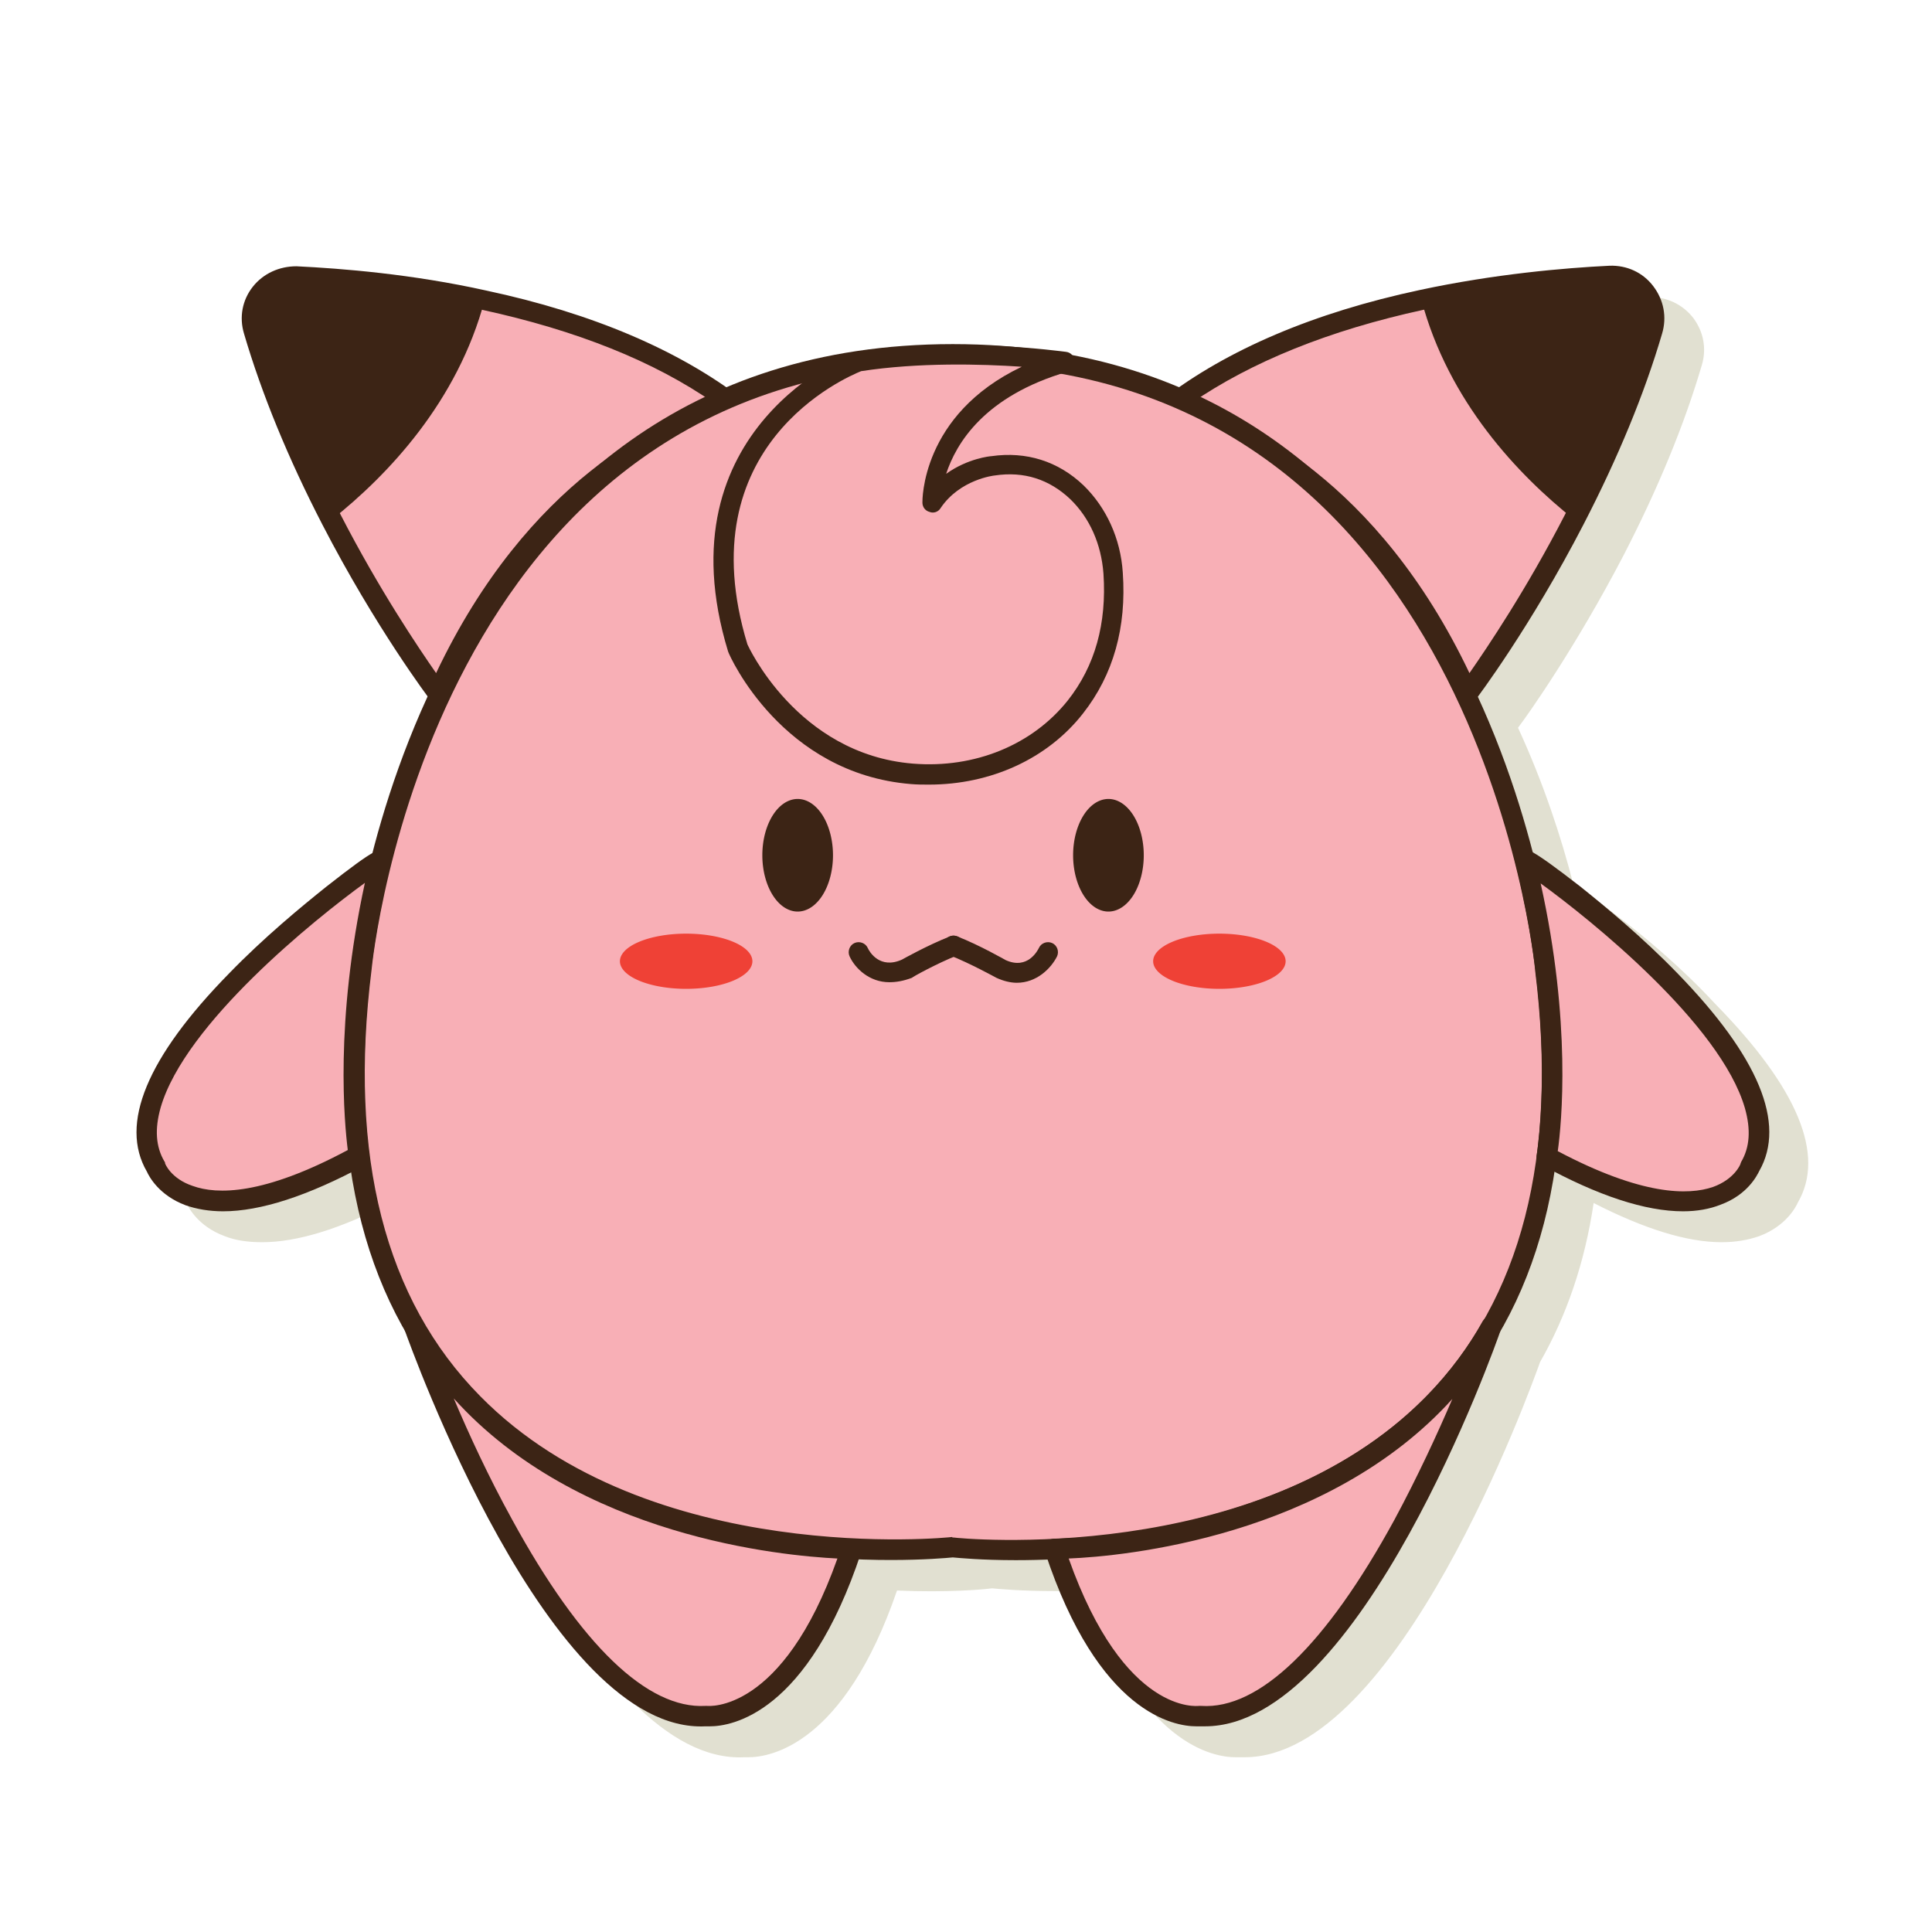 <?xml version="1.0" encoding="utf-8"?>
<svg id="master-artboard" viewBox="0 0 350 350" version="1.1" xmlns="http://www.w3.org/2000/svg" x="0px" y="0px" width="350px" height="350px" enable-background="new 0 0 1400 980"><rect id="ee-background" x="0" y="0" width="350" height="350" style="fill: white; fill-opacity: 0; pointer-events: none;"/>
<path fill="#E1E0D1" d="M968.3,329.4c-4.7-3.6-7.1-5.4-8.5-6.2c-2.1-8.2-5.3-18.1-10-28.3c1.9-2.5,10.5-14.7,19.1-31.2&#10;&#9;&#9;&#9;c6.2-12,11-23.6,14.2-34.5c0.9-3,0.3-6.1-1.6-8.6c-1.9-2.4-4.8-3.8-7.9-3.7c-8.2,0.4-20.9,1.4-34.4,4.4&#10;&#9;&#9;&#9;c-17.6,3.8-32.2,9.7-43.6,17.6c-5.9-2.5-12.2-4.4-19.2-5.8c-0.3-0.4-0.7-0.7-1.2-0.8c-0.8-0.1-20.3-2.8-38,0c0,0-0.1,0-0.1,0&#10;&#9;&#9;&#9;c-8.6,1.3-16.3,3.5-23.4,6.5c-11.3-7.9-25.9-13.8-43.6-17.6c-13.5-2.9-26.2-4-34.4-4.4c-3.1-0.1-6,1.2-7.9,3.7&#10;&#9;&#9;&#9;c-1.9,2.5-2.5,5.6-1.6,8.5c3.2,10.9,8,22.5,14.2,34.6c8.5,16.5,17.2,28.7,19.1,31.2c-4.7,10.2-7.9,20.1-10,28.3&#10;&#9;&#9;&#9;c-1.4,0.8-3.8,2.5-8.5,6.2c-4.5,3.6-11.3,9.2-17.6,15.7c-14.8,15.2-19.8,27.3-14.9,35.9c0.4,0.8,2.1,4.3,7,6.1&#10;&#9;&#9;&#9;c2,0.8,4.3,1.1,6.8,1.1c6.3,0,14.1-2.4,23.2-7.1c1.7,10.7,4.9,20.3,9.7,28.8c1.8,5.2,26.4,73,54.4,71.6c0.2,0,0.5,0,0.8,0&#10;&#9;&#9;&#9;c3.9,0,17.3-2.2,26.9-30.2c9.2,0.4,15.8-0.2,17.2-0.4c1.1,0.1,5.2,0.5,11.4,0.5c1.8,0,3.7,0,5.8-0.1c9.6,28,23,30.2,26.9,30.2&#10;&#9;&#9;&#9;c0.4,0,0.6,0,0.8,0c0.3,0,0.6,0,0.9,0c27.7,0,51.7-66.6,53.5-71.6c4.8-8.4,8.1-18,9.7-28.8c9.2,4.7,16.9,7.1,23.2,7.1&#10;&#9;&#9;&#9;c2.5,0,4.8-0.4,6.8-1.1c4.8-1.8,6.6-5.2,7-6.1c5-8.6,0-20.7-14.9-35.9C979.6,338.5,972.9,332.9,968.3,329.4z" transform="matrix(1, 0, 0, 1, -674.796, -163.061)"/><g transform="matrix(1, 0, 0, 1, -674.796, -163.061)">
				<g>
					<path fill="#F8AFB6" d="M808.4,236.9c0,0-33.8,6.1-54.2,51.8c0,0-9.7-12.8-19.3-31.5c-5.2-10.1-10.4-21.9-14.1-34.2&#10;&#9;&#9;&#9;&#9;&#9;&#9;c-1.5-5,2.4-10.1,7.7-9.9c8.3,0.4,20.7,1.4,34.1,4.3C778.2,220.8,795.2,226.7,808.4,236.9z"/>
					<path fill="#3C2415" d="M754.2,290.5c-0.6,0-1.1-0.3-1.5-0.7c-0.1-0.1-9.9-13.1-19.5-31.7c-6.2-12-11-23.7-14.2-34.6&#10;&#9;&#9;&#9;&#9;&#9;&#9;c-0.9-3-0.3-6.1,1.6-8.5c1.9-2.4,4.8-3.7,7.9-3.7c8.2,0.4,20.9,1.4,34.4,4.4c19.2,4.1,34.9,10.8,46.6,19.8&#10;&#9;&#9;&#9;&#9;&#9;&#9;c0.6,0.4,0.8,1.2,0.7,1.9c-0.2,0.7-0.7,1.2-1.5,1.4c-0.3,0.1-33.1,6.5-52.9,50.7c-0.3,0.6-0.8,1-1.5,1.1&#10;&#9;&#9;&#9;&#9;&#9;&#9;C754.3,290.5,754.3,290.5,754.2,290.5z M728.2,214.9c-1.8,0-3.5,0.8-4.6,2.2c-1.2,1.5-1.5,3.4-1,5.3&#10;&#9;&#9;&#9;&#9;&#9;&#9;c3.2,10.7,7.8,22.1,13.9,33.9c7,13.6,14.1,24.1,17.3,28.7c16.7-35.2,41-46,50.4-48.9c-10.9-7.6-25-13.2-42-16.9&#10;&#9;&#9;&#9;&#9;&#9;&#9;c-13.3-2.9-25.7-3.9-33.8-4.3C728.3,214.9,728.2,214.9,728.2,214.9z"/>
				</g>
			</g><g transform="matrix(1, 0, 0, 1, -674.796, -163.061)">
					<path fill="#F8AFB6" d="M886.5,236.9c0,0,33.8,6.1,54.2,51.8c0,0,9.7-12.8,19.3-31.5c5.2-10.1,10.4-21.9,14.1-34.2&#10;&#9;&#9;&#9;&#9;&#9;&#9;c1.5-5-2.4-10.1-7.7-9.9c-8.3,0.4-20.7,1.4-34.1,4.3C916.7,220.8,899.7,226.7,886.5,236.9z"/>
					<path fill="#3C2415" d="M940.7,290.5c-0.1,0-0.1,0-0.2,0c-0.6-0.1-1.2-0.5-1.5-1.1c-10.3-23.1-24.1-35.7-33.9-42.1&#10;&#9;&#9;&#9;&#9;&#9;&#9;c-10.6-7-18.9-8.6-18.9-8.6c-0.7-0.1-1.3-0.7-1.5-1.4c-0.2-0.7,0.1-1.4,0.7-1.9c11.7-9,27.4-15.7,46.6-19.8&#10;&#9;&#9;&#9;&#9;&#9;&#9;c13.5-2.9,26.2-4,34.4-4.4c3.1-0.1,6,1.2,7.9,3.7c1.9,2.5,2.5,5.6,1.6,8.6c-3.2,10.9-8,22.5-14.2,34.5&#10;&#9;&#9;&#9;&#9;&#9;&#9;c-9.6,18.6-19.4,31.6-19.5,31.7C941.8,290.2,941.2,290.5,940.7,290.5z M890.6,236.1c9.4,3,33.7,13.8,50.4,48.9&#10;&#9;&#9;&#9;&#9;&#9;&#9;c3.2-4.6,10.3-15.1,17.3-28.7c6.1-11.8,10.8-23.2,13.9-33.9c0.6-1.8,0.2-3.8-1-5.3c-1.2-1.5-3-2.3-4.8-2.2&#10;&#9;&#9;&#9;&#9;&#9;&#9;c-8.1,0.4-20.5,1.4-33.8,4.3C915.6,222.9,901.5,228.6,890.6,236.1z"/>
				</g><path fill="#F8AFB6" d="M954.7,338.7c0,0-9.8-111.4-107.2-111.4c-97.5,0-107.2,111.4-107.2,111.4&#10;&#9;&#9;&#9;&#9;&#9;c-14.8,118.1,107.2,104.7,107.2,104.7S969.4,456.8,954.7,338.7z" transform="matrix(1, 0, 0, 1, -674.796, -163.061)"/><path fill="#3C2415" d="M858.8,445.7c-6.1,0-10.3-0.4-11.4-0.5c-4.3,0.4-57,5.1-88.3-26.6c-18.1-18.4-25.1-45.4-20.8-80.2&#10;&#9;&#9;&#9;&#9;&#9;c0.1-1.1,11-113,109.1-113c97.4,0,108.8,110.4,109.1,113c4.3,34.8-2.7,61.8-20.8,80.2C912.3,442.4,877,445.7,858.8,445.7z&#10;&#9;&#9;&#9;&#9;&#9; M847.4,441.6c0.1,0,0.1,0,0.2,0c0.5,0.1,54.9,5.6,85.5-25.5c17.3-17.6,24-43.5,19.8-77.2c0,0,0,0,0-0.1&#10;&#9;&#9;&#9;&#9;&#9;c-0.1-1.1-10.8-109.7-105.4-109.7c-94.7,0-105.3,108.6-105.4,109.7c-4.2,33.7,2.4,59.7,19.7,77.2c30.6,31.1,84.9,25.6,85.5,25.5&#10;&#9;&#9;&#9;&#9;&#9;C847.3,441.6,847.4,441.6,847.4,441.6z" transform="matrix(1, 0, 0, 1, -674.796, -163.061)"/><path fill="#F8AFB6" d="M743.8,318.9c0.2-0.8-52.2,36.1-40.7,55.6c0,0,5.6,15.1,36.8-1.9C739.9,372.6,735.9,350.5,743.8,318.9z" transform="matrix(1, 0, 0, 1, -674.796, -163.061)"/><path fill="#3C2415" d="M715.2,382.5c-2.5,0-4.8-0.4-6.8-1.1c-4.8-1.8-6.6-5.2-7-6.1c-5-8.6,0-20.7,14.9-35.9&#10;&#9;&#9;&#9;&#9;&#9;c6.3-6.5,13.1-12.1,17.6-15.7c9.3-7.3,9.7-7,10.8-6.4c0.7,0.4,1.1,1.2,0.9,2.1l0,0c-7.6,30.8-3.9,52.7-3.9,52.9&#10;&#9;&#9;&#9;&#9;&#9;c0.1,0.8-0.2,1.5-0.9,1.9C730.6,379.7,722,382.5,715.2,382.5z M740.9,323c-9.1,6.6-32.6,25.5-37,40.7c-1.1,3.9-0.9,7.1,0.7,9.8&#10;&#9;&#9;&#9;&#9;&#9;c0.1,0.1,0.1,0.2,0.1,0.3c0,0.1,1.1,2.8,5,4.1c4.4,1.6,12.8,1.7,28.1-6.5C737.2,366.6,735.4,348.3,740.9,323z" transform="matrix(1, 0, 0, 1, -674.796, -163.061)"/><path fill="#F8AFB6" d="M749.8,403.3c0,0,25.3,72.3,52.8,70.6c0,0,15.7,2.4,26.4-30.3C829,443.7,772.5,444.1,749.8,403.3z" transform="matrix(1, 0, 0, 1, -674.796, -163.061)"/><path fill="#3C2415" d="M803.4,475.8c-0.4,0-0.6,0-0.8,0c-28.4,1.4-53.4-68.8-54.5-71.8c-0.3-0.9,0.1-1.9,1-2.3&#10;&#9;&#9;&#9;&#9;&#9;c0.9-0.4,1.9-0.1,2.3,0.8c21.7,39,75.8,39.4,77.5,39.4c0,0,0,0,0.1,0c0.6,0,1.1,0.3,1.5,0.8c0.3,0.5,0.4,1.1,0.3,1.6&#10;&#9;&#9;&#9;&#9;&#9;C821.1,473.6,807.3,475.8,803.4,475.8z M802.6,472.1c0.1,0,0.2,0,0.3,0c0.1,0,13.6,1.5,23.6-26.7c-10-0.5-46.9-3.9-69.5-29&#10;&#9;&#9;&#9;&#9;&#9;c2.7,6.4,6.3,14.2,10.6,22c12.4,22.7,24.5,34.3,35,33.7C802.5,472.1,802.6,472.1,802.6,472.1z" transform="matrix(1, 0, 0, 1, -674.796, -163.061)"/><path fill="#3C2415" d="M762.6,217.4c-4.9,18.4-17.5,31.7-27.7,39.8c-5.2-10.1-10.4-21.9-14.1-34.2c-1.5-5,2.4-10.1,7.7-9.9&#10;&#9;&#9;&#9;&#9;C736.8,213.5,749.2,214.5,762.6,217.4z" transform="matrix(1, 0, 0, 1, -674.796, -163.061)"/><path d="M 811.1 337.2 A 12 5 0 0 1 799.1 342.2 A 12 5 0 0 1 787.1 337.2 A 12 5 0 0 1 799.1 332.2 A 12 5 0 0 1 811.1 337.2 Z" fill="#EF4136" transform="matrix(1, 0, 0, 1, -674.796, -163.061)"/><path d="M 825.7 318 A 6.4 10.2 0 0 1 819.3 328.2 A 6.4 10.2 0 0 1 812.9 318 A 6.4 10.2 0 0 1 819.3 307.8 A 6.4 10.2 0 0 1 825.7 318 Z" fill="#3C2415" transform="matrix(1, 0, 0, 1, -674.796, -163.061)"/><path fill="#3C2415" d="M835.9,341c-3.6,0-6.2-2.5-7.2-4.7c-0.4-0.9,0-2,0.9-2.4c0.9-0.4,2,0,2.4,0.9c0.3,0.7,2.2,3.9,6.2,2.1&#10;&#9;&#9;&#9;&#9;c0,0,4.6-2.6,8.7-4.2c0.9-0.4,2,0.1,2.4,1c0.4,0.9-0.1,2-1,2.4c-3.8,1.5-8.3,4-8.3,4.1C838.4,340.8,837.1,341,835.9,341z" transform="matrix(1, 0, 0, 1, -674.796, -163.061)"/><path fill="#F8AFB6" d="M951.1,318.9c-0.2-0.8,52.2,36.1,40.7,55.6c0,0-5.6,15.1-36.8-1.9C955,372.6,958.9,350.5,951.1,318.9z" transform="matrix(1, 0, 0, 1, -674.796, -163.061)"/><path fill="#3C2415" d="M979.7,382.5c-6.8,0-15.4-2.8-25.6-8.4c-0.7-0.4-1.1-1.2-0.9-1.9c0-0.2,3.8-22.1-3.9-52.9l0,0&#10;&#9;&#9;&#9;&#9;&#9;c-0.2-0.8,0.2-1.6,0.9-2.1c1-0.6,1.5-0.8,10.8,6.4c4.5,3.6,11.3,9.2,17.6,15.7c14.8,15.2,19.8,27.3,14.9,35.9&#10;&#9;&#9;&#9;&#9;&#9;c-0.4,0.8-2.1,4.3-7,6.1C984.5,382.1,982.2,382.5,979.7,382.5z M957,371.6c15.3,8.1,23.7,8,28.1,6.5c3.9-1.4,5-4.1,5-4.2&#10;&#9;&#9;&#9;&#9;&#9;c0-0.1,0.1-0.2,0.1-0.3c1.6-2.7,1.8-5.9,0.7-9.8c-4.4-15.2-27.9-34.1-37-40.7C959.5,348.3,957.7,366.6,957,371.6z" transform="matrix(1, 0, 0, 1, -674.796, -163.061)"/><path fill="#F8AFB6" d="M945.1,403.3c0,0-25.3,72.3-52.8,70.6c0,0-15.7,2.4-26.4-30.3C865.9,443.7,922.3,444.1,945.1,403.3z" transform="matrix(1, 0, 0, 1, -674.796, -163.061)"/><path fill="#3C2415" d="M891.5,475.8c-3.9,0-17.7-2.2-27.4-31.6c-0.2-0.6-0.1-1.2,0.3-1.6c0.3-0.5,0.8-0.8,1.5-0.8c0,0,0,0,0,0&#10;&#9;&#9;&#9;&#9;&#9;c1.6,0,55.8-0.4,77.5-39.4c0.5-0.8,1.5-1.2,2.3-0.8c0.9,0.4,1.3,1.4,1,2.3c-1,3-25.5,71.9-53.6,71.9c-0.3,0-0.6,0-0.9,0&#10;&#9;&#9;&#9;&#9;&#9;C892.1,475.8,891.9,475.8,891.5,475.8z M868.4,445.4c10.1,28.5,23.4,26.7,23.6,26.7c0.1,0,0.3,0,0.4,0c10.5,0.7,22.6-11,35-33.7&#10;&#9;&#9;&#9;&#9;&#9;c4.2-7.8,7.8-15.6,10.5-21.9C915.3,441.5,878.4,445,868.4,445.4z" transform="matrix(1, 0, 0, 1, -674.796, -163.061)"/><path fill="#3C2415" d="M932.3,217.4c4.9,18.4,17.5,31.7,27.7,39.8c5.2-10.1,10.4-21.9,14.1-34.2c1.5-5-2.4-10.1-7.7-9.9&#10;&#9;&#9;&#9;&#9;C958.1,213.5,945.7,214.5,932.3,217.4z" transform="matrix(1, 0, 0, 1, -674.796, -163.061)"/><path d="M 907.7 337.2 A 12 5 0 0 1 895.7 342.2 A 12 5 0 0 1 883.7 337.2 A 12 5 0 0 1 895.7 332.2 A 12 5 0 0 1 907.7 337.2 Z" fill="#EF4136" transform="matrix(1, 0, 0, 1, -674.796, -163.061)"/><path d="M 882 318 A 6.4 10.2 0 0 1 875.6 328.2 A 6.4 10.2 0 0 1 869.2 318 A 6.4 10.2 0 0 1 875.6 307.8 A 6.4 10.2 0 0 1 882 318 Z" fill="#3C2415" transform="matrix(1, 0, 0, 1, -674.796, -163.061)"/><path fill="#3C2415" d="M859,341.1c-1.1,0-2.4-0.3-3.7-0.9c-0.2-0.1-4.7-2.6-8.5-4.1c-0.9-0.4-1.4-1.4-1-2.4&#10;&#9;&#9;&#9;&#9;c0.4-0.9,1.4-1.4,2.4-1c4.1,1.6,8.6,4.2,8.8,4.3c4,1.8,5.8-1.8,6-2.2c0.4-0.9,1.5-1.3,2.4-0.9c0.9,0.4,1.3,1.5,0.9,2.4&#10;&#9;&#9;&#9;&#9;C865.2,338.5,862.6,341.1,859,341.1z" transform="matrix(1, 0, 0, 1, -674.796, -163.061)"/><path fill="#F8AFB6" d="M830.3,228.5c0,0-33.9,12.5-21.9,51.8c0,0,9.1,21.1,31.6,22.9c11.3,0.9,22.6-3.2,29.6-12.1&#10;&#9;&#9;&#9;&#9;&#9;c4.3-5.4,7.7-13.2,6.9-24.3c-0.4-5.5-2.6-10.8-6.6-14.7c-3.3-3.2-8.3-5.8-15.3-4.8c0,0-7,0.7-11.1,6.7c0,0-0.7-18.3,24.2-25.6&#10;&#9;&#9;&#9;&#9;&#9;C867.7,228.5,847.9,225.7,830.3,228.5z" transform="matrix(1, 0, 0, 1, -674.796, -163.061)"/><path fill="#3C2415" d="M843.1,305.2c-1.1,0-2.2,0-3.3-0.1c-23.3-1.9-32.8-23.1-33.1-24c-12.4-40.6,22.6-54.1,22.9-54.2&#10;&#9;&#9;&#9;&#9;&#9;c0.1,0,0.2-0.1,0.3-0.1c17.7-2.8,37.1-0.1,38,0c0.9,0.1,1.5,0.8,1.6,1.7c0.1,0.9-0.5,1.6-1.3,1.9c-15.1,4.4-20.2,13-22,18.5&#10;&#9;&#9;&#9;&#9;&#9;c3.9-2.8,8-3.2,8.2-3.2c6.3-0.9,12.1,0.9,16.7,5.3c4.1,4,6.7,9.6,7.1,15.8c0.7,9.9-1.7,18.5-7.2,25.5&#10;&#9;&#9;&#9;&#9;&#9;C864.6,300.5,854.3,305.2,843.1,305.2z M830.8,230.3c-2.7,1.1-31.6,13.4-20.6,49.5c0,0,8.9,19.9,30,21.6&#10;&#9;&#9;&#9;&#9;&#9;c11.2,0.9,21.6-3.4,28-11.4c5-6.3,7.1-14,6.5-23c-0.4-5.4-2.5-10.1-6-13.5c-3.8-3.6-8.4-5.1-13.7-4.3c-0.1,0-6.3,0.7-9.8,5.9&#10;&#9;&#9;&#9;&#9;&#9;c-0.4,0.7-1.3,1-2,0.7c-0.8-0.2-1.3-0.9-1.3-1.7c0-0.2-0.3-15.9,18-24.6C852.5,229,841.2,228.7,830.8,230.3z" transform="matrix(1, 0, 0, 1, -674.796, -163.061)"/>
</svg>
